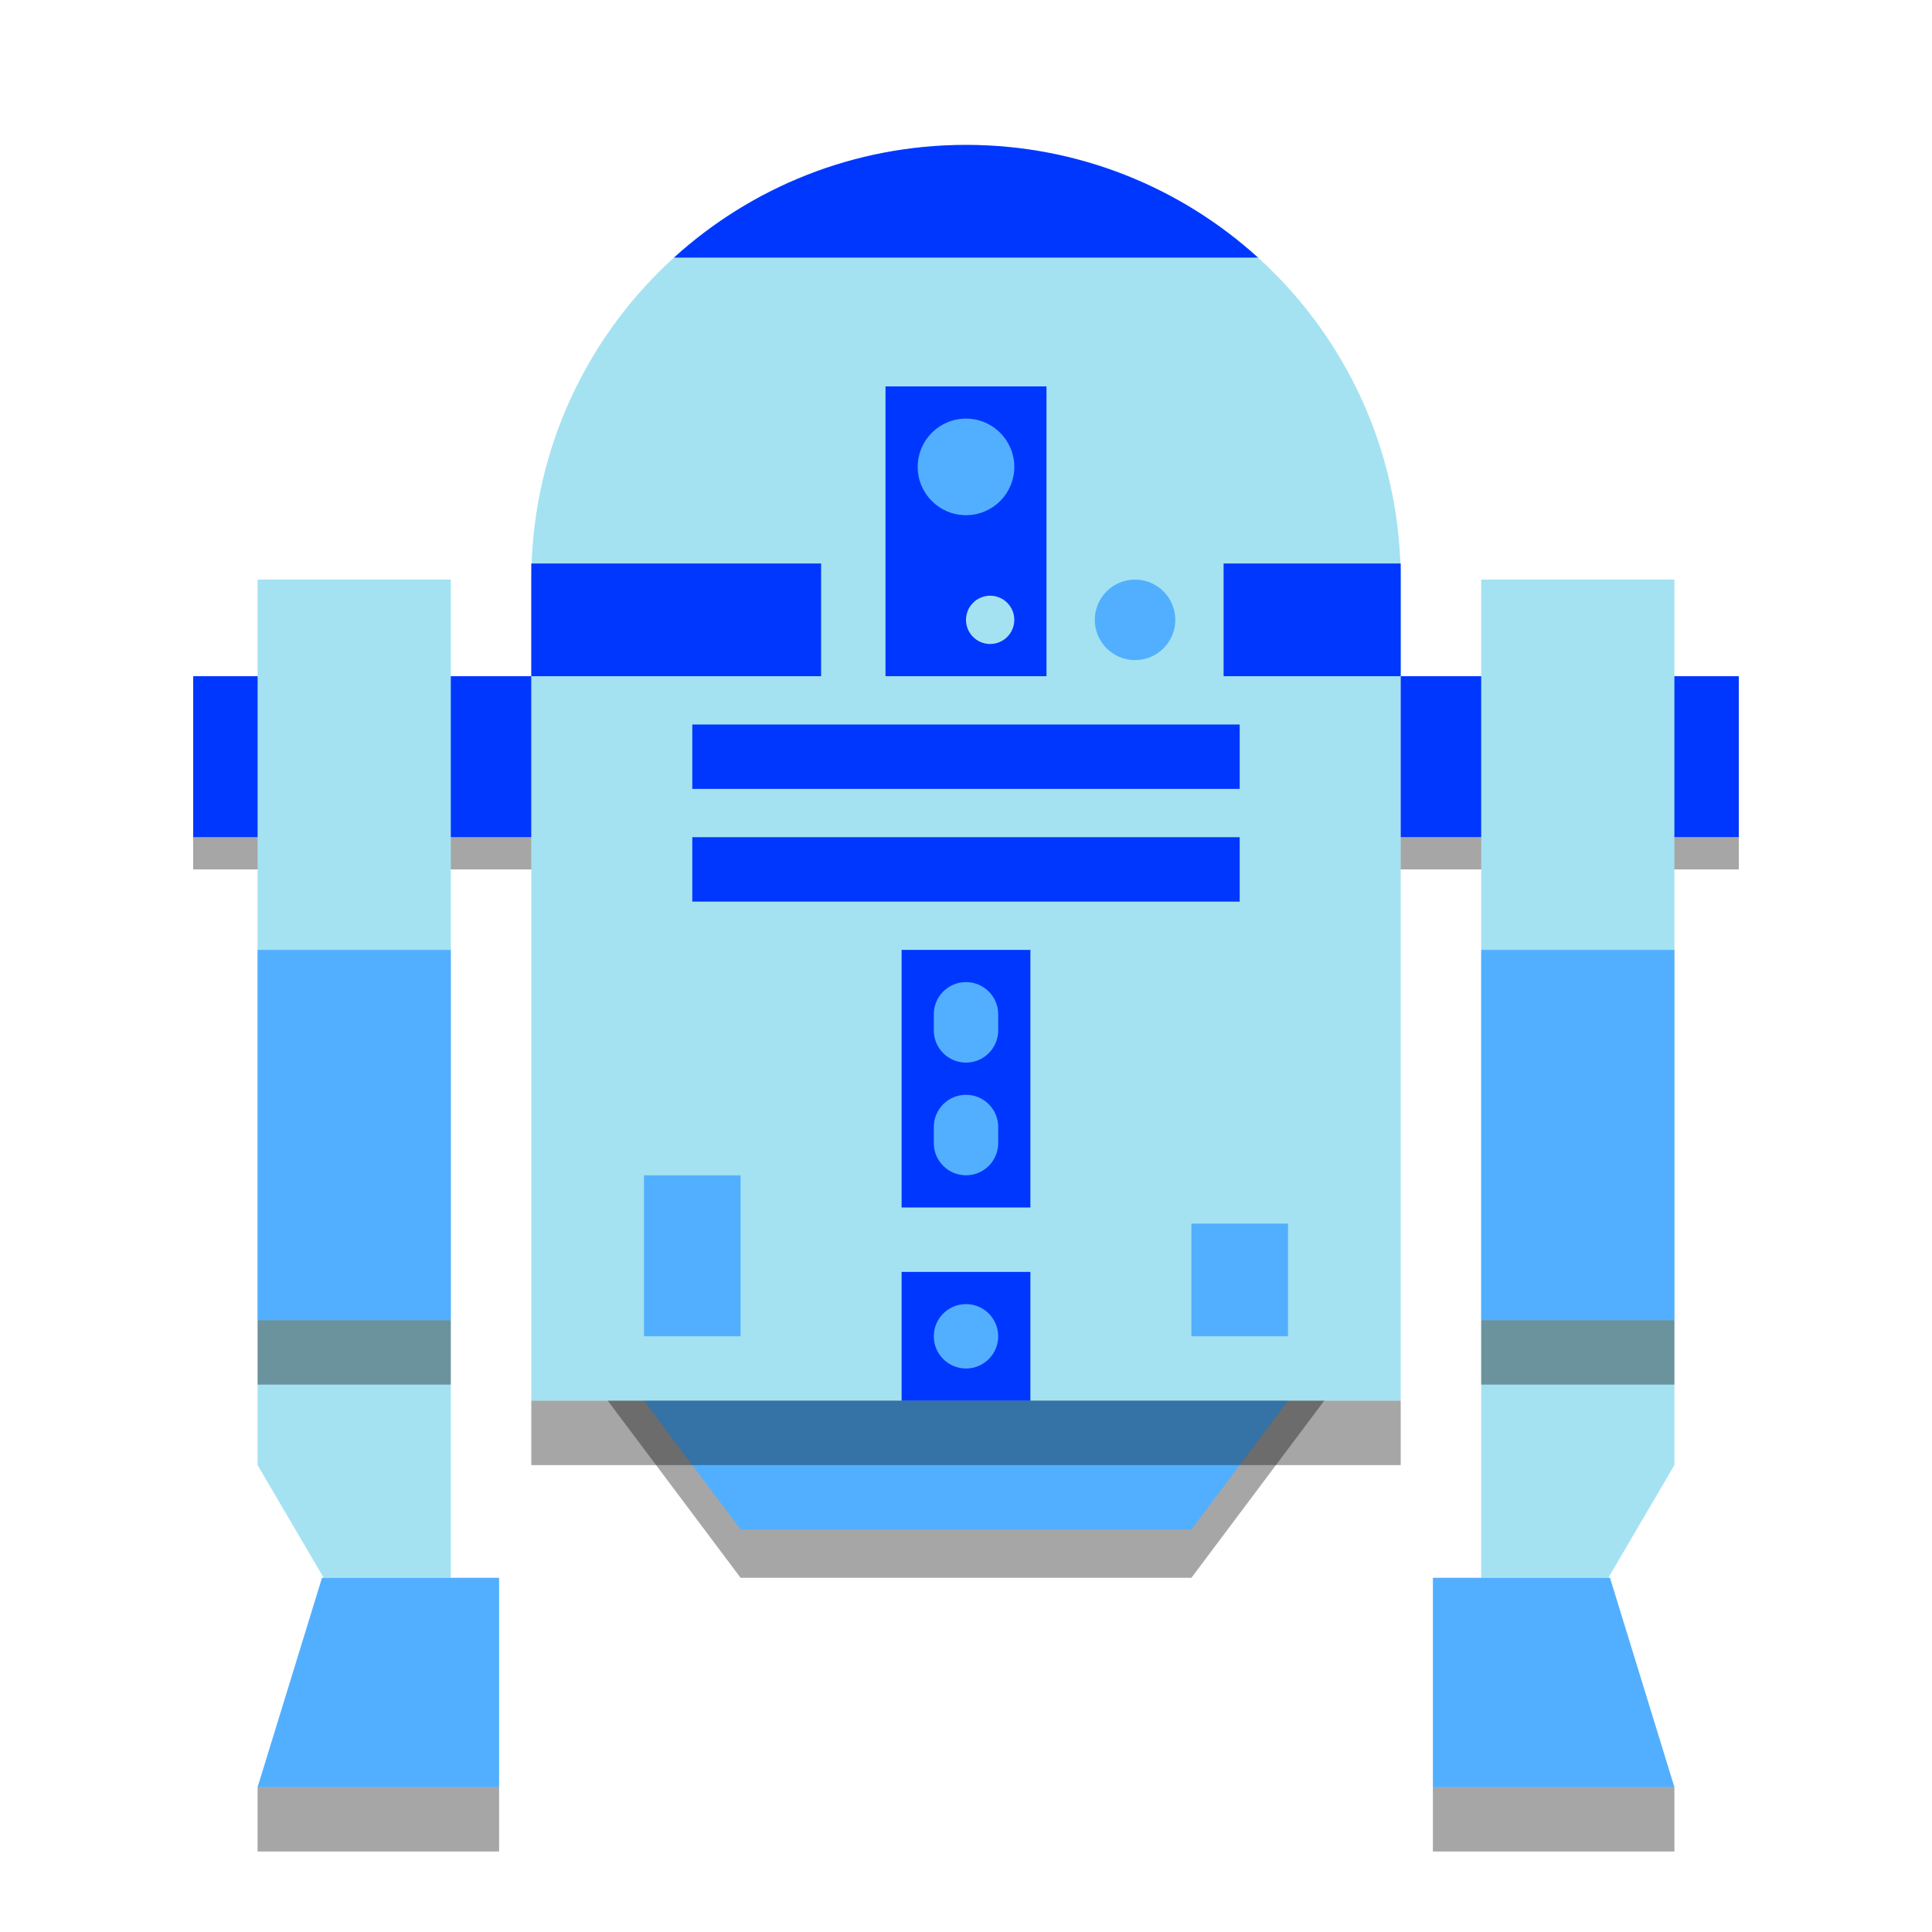 <svg xmlns="http://www.w3.org/2000/svg"  viewBox="0 0 120 120" width="60px" height="60px" baseProfile="basic"><polygon points="74,98 46,98 37,86 83,86" opacity=".35"/><path fill="#a4e2f1" d="M87,87H33V36C33,21.088,45.088,9,60,9h0c14.912,0,27,12.088,27,27V87z"/><rect width="21" height="10" x="12" y="42" fill="#0037ff"/><rect width="21" height="2" x="12" y="52" opacity=".35"/><rect width="21" height="2" x="87" y="52" opacity=".35"/><polygon fill="#a4e2f1" points="28,98 20.104,98 16,91 16,36 28,36"/><polygon fill="#52afff" points="31,98 20,98 16,111 31,111"/><rect width="12" height="23" x="16" y="59" fill="#52afff"/><rect width="21" height="10" x="87" y="42" fill="#0037ff" transform="rotate(-180 97.5 47)"/><polygon fill="#a4e2f1" points="92,98 99.896,98 104,91 104,36 92,36"/><polygon fill="#52afff" points="89,98 100,98 104,111 89,111"/><rect width="12" height="23" x="92" y="59" fill="#52afff" transform="rotate(-180 98 70.5)"/><polygon fill="#52afff" points="74,95 46,95 40,87 80,87"/><rect width="18" height="7" x="33" y="35" fill="#0037ff"/><rect width="11" height="7" x="76" y="35" fill="#0037ff"/><rect width="10" height="18" x="55" y="24" fill="#0037ff"/><rect width="8" height="16" x="56" y="59" fill="#0037ff"/><circle cx="70.5" cy="38.5" r="2.5" fill="#52afff"/><circle cx="60" cy="29" r="3" fill="#52afff"/><circle cx="61.5" cy="38.5" r="1.5" fill="#a4e2f1"/><path fill="#0037ff" d="M78.138,16C73.345,11.651,66.982,9,60,9s-13.345,2.651-18.138,7H78.138z"/><rect width="34" height="4" x="43" y="45" fill="#0037ff"/><rect width="34" height="4" x="43" y="52" fill="#0037ff"/><path fill="#52afff" d="M60,66L60,66c-1.105,0-2-0.895-2-2v-1c0-1.105,0.895-2,2-2h0c1.105,0,2,0.895,2,2v1 C62,65.105,61.105,66,60,66z"/><path fill="#52afff" d="M60,73L60,73c-1.105,0-2-0.895-2-2v-1c0-1.105,0.895-2,2-2h0c1.105,0,2,0.895,2,2v1 C62,72.105,61.105,73,60,73z"/><rect width="8" height="8" x="56" y="79" fill="#0037ff"/><circle cx="60" cy="83" r="2" fill="#52afff"/><rect width="6" height="10" x="40" y="73" fill="#52afff"/><rect width="6" height="7" x="74" y="76" fill="#52afff"/><rect width="54" height="4" x="33" y="87" opacity=".35"/><rect width="12" height="4" x="16" y="82" opacity=".35"/><rect width="15" height="4" x="16" y="111" opacity=".35"/><rect width="15" height="4" x="89" y="111" opacity=".35"/><rect width="12" height="4" x="92" y="82" opacity=".35"/></svg>